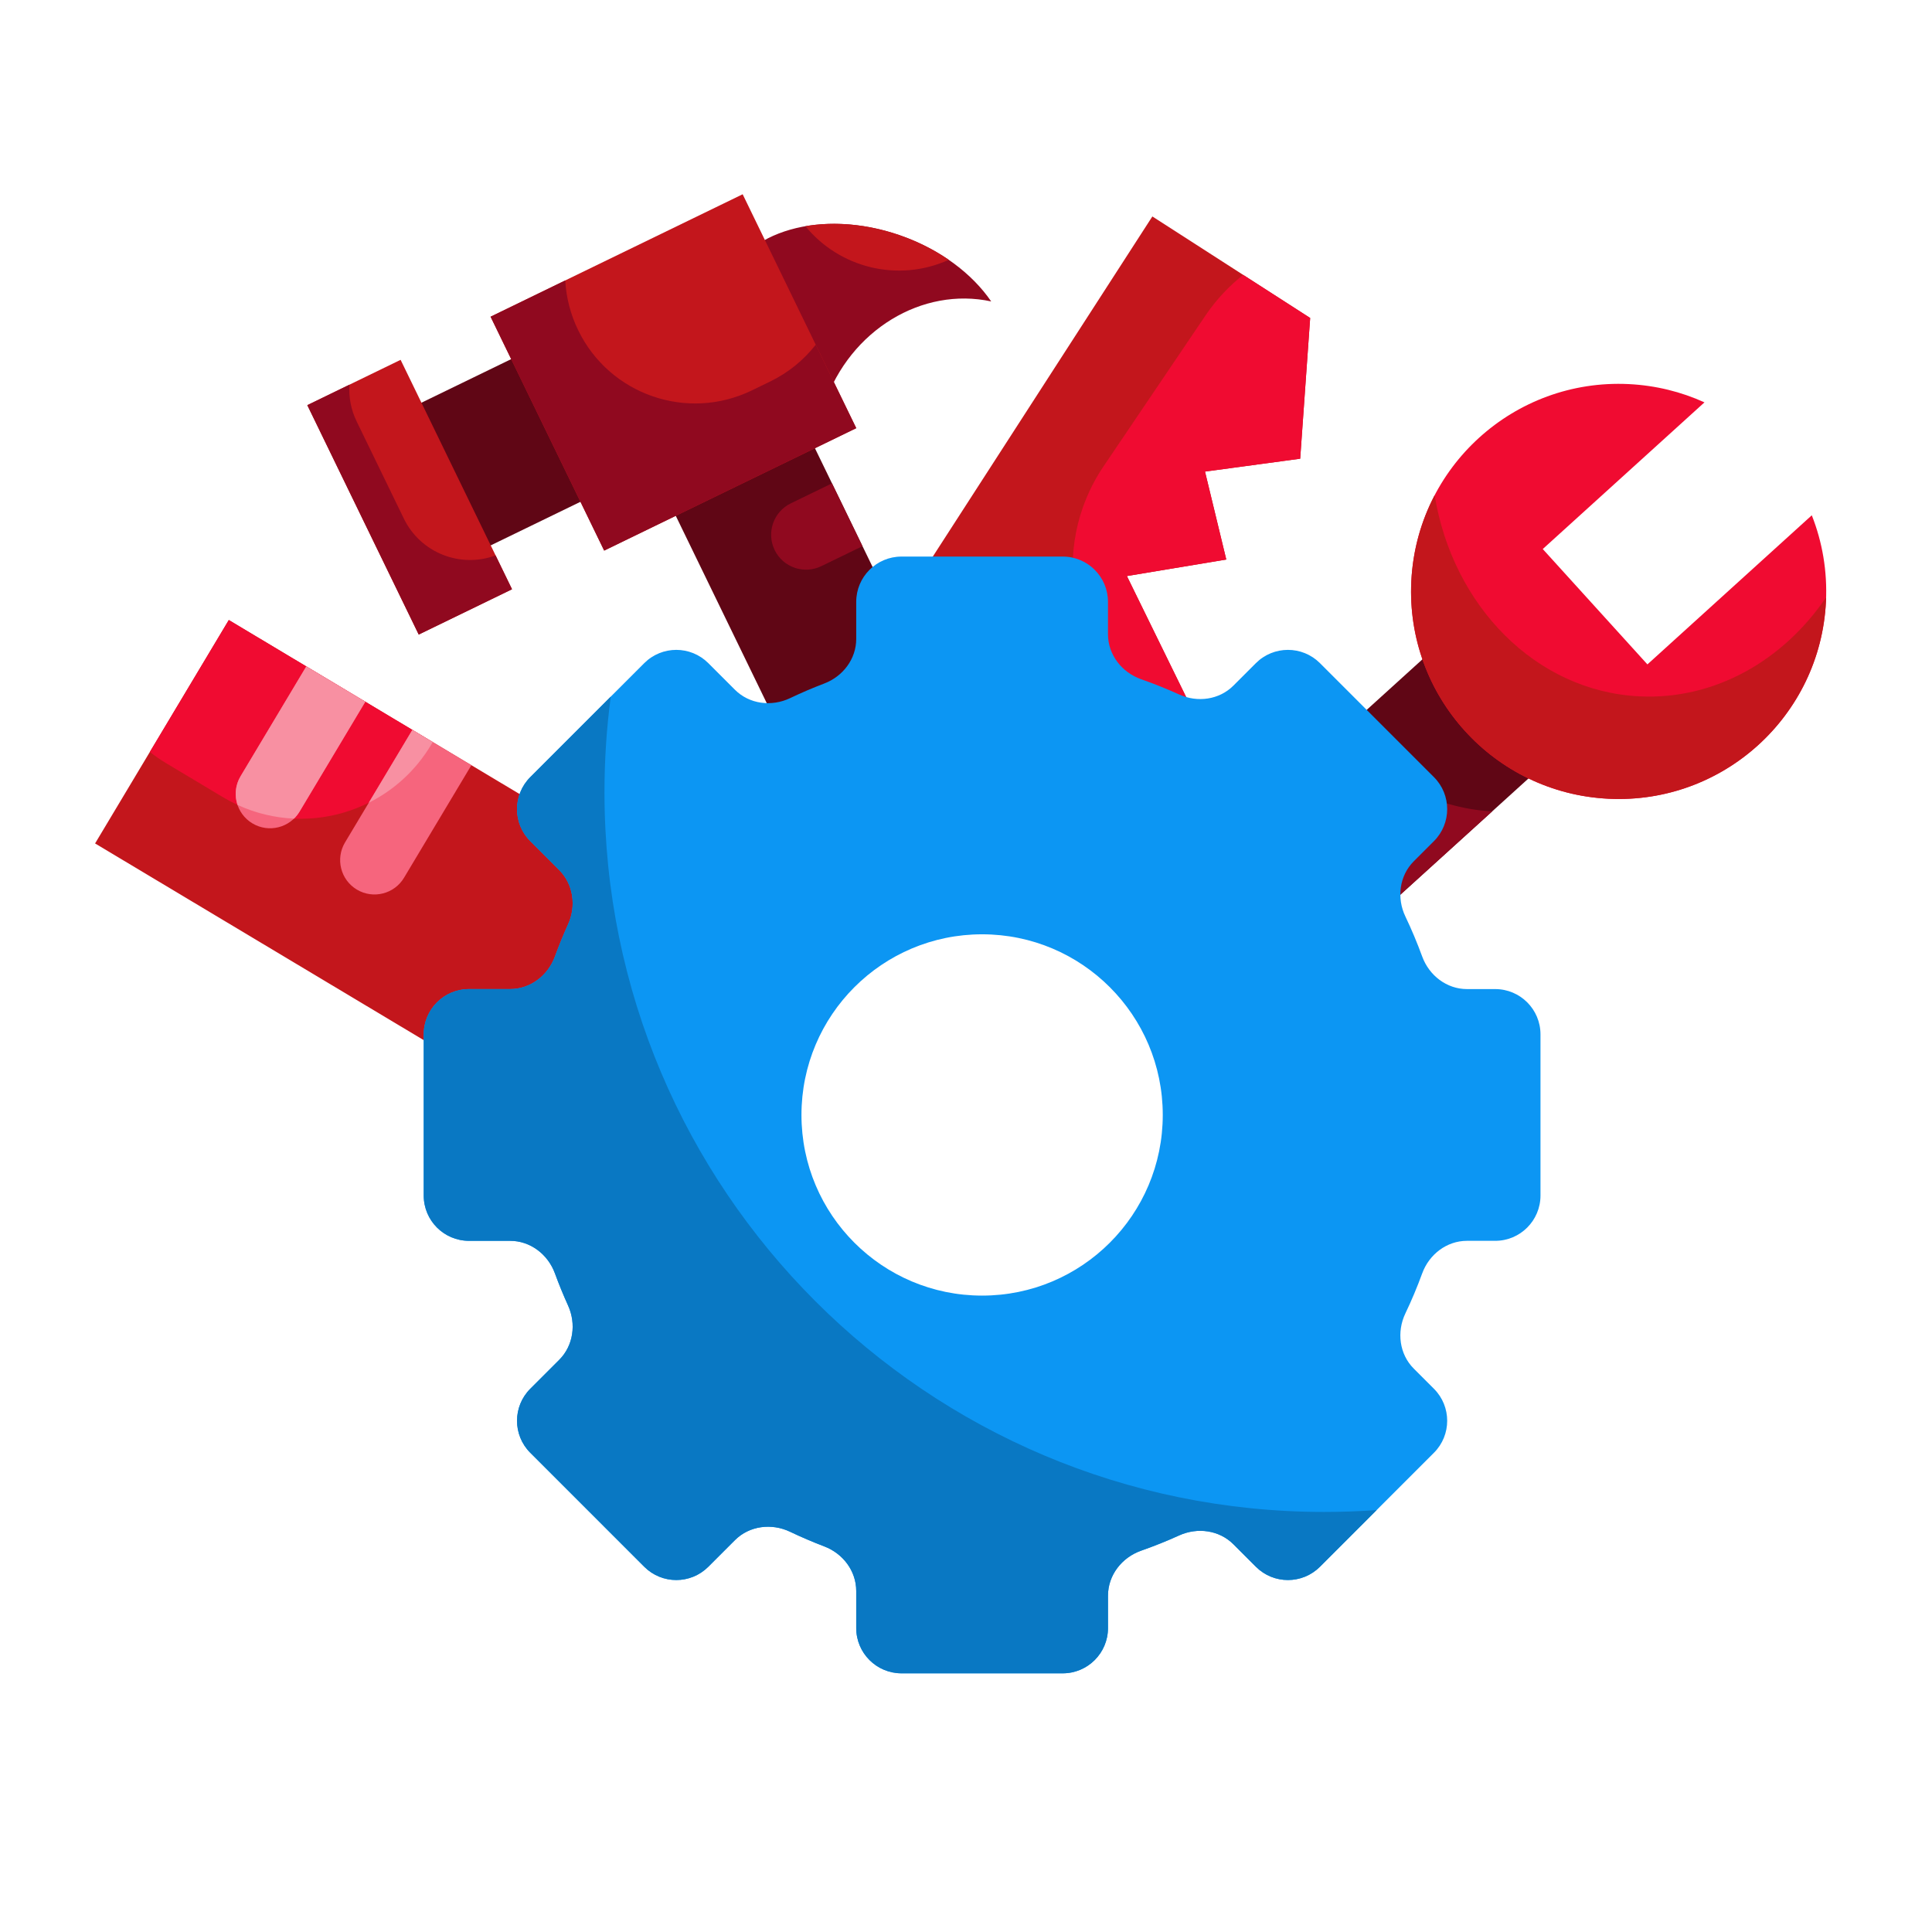 <svg width="128" height="128" viewBox="0 0 128 128" fill="none" xmlns="http://www.w3.org/2000/svg">
<path d="M76.347 14.341L55.3 46.944L57.835 56.037L75.045 59.905L78.753 46.523L74.66 38.165L81.244 37.07L79.835 31.244L86.141 30.39L86.802 21.067L76.347 14.341Z" fill="#C3161C"/>
<path fill-rule="evenodd" clip-rule="evenodd" d="M82.364 18.212C81.419 18.957 80.572 19.858 79.862 20.909L73.117 30.889C69.424 36.353 70.861 43.777 76.325 47.47C77.036 47.95 77.78 48.344 78.544 48.653L78.753 46.523L74.66 38.165L81.244 37.07L79.835 31.244L86.141 30.39L86.802 21.067L82.364 18.212Z" fill="#F00B31"/>
<rect x="15.159" y="41.078" width="38.14" height="17.251" transform="rotate(30.901 15.159 41.078)" fill="#C3161C"/>
<path fill-rule="evenodd" clip-rule="evenodd" d="M28.668 49.163C28.631 49.228 28.593 49.293 28.554 49.358C25.705 54.119 19.536 55.668 14.775 52.819L11.02 50.571C10.635 50.341 10.271 50.089 9.929 49.817L15.159 41.078L28.668 49.163Z" fill="#F00B31"/>
<path fill-rule="evenodd" clip-rule="evenodd" d="M24.203 46.491L19.848 53.767C19.202 54.847 17.803 55.198 16.724 54.552C15.644 53.906 15.293 52.507 15.939 51.428L20.294 44.151L24.203 46.491Z" fill="#F6657D"/>
<path fill-rule="evenodd" clip-rule="evenodd" d="M19.477 54.236C18.21 54.179 16.94 53.882 15.735 53.326C15.53 52.716 15.583 52.023 15.939 51.428L20.294 44.151L24.203 46.491L19.848 53.767C19.743 53.943 19.617 54.1 19.477 54.236Z" fill="#F890A2"/>
<path fill-rule="evenodd" clip-rule="evenodd" d="M27.321 48.357L31.23 50.697L26.768 58.153C26.122 59.232 24.723 59.584 23.643 58.938C22.564 58.291 22.213 56.893 22.859 55.813L27.321 48.357Z" fill="#F6657D"/>
<path fill-rule="evenodd" clip-rule="evenodd" d="M28.668 49.163C28.631 49.228 28.593 49.293 28.555 49.358C27.534 51.063 26.088 52.356 24.433 53.182L27.321 48.357L28.668 49.163Z" fill="#F890A2"/>
<rect x="26.718" y="27.265" width="8.247" height="10.508" transform="rotate(-25.905 26.718 27.265)" fill="#600615"/>
<rect x="20.36" y="26.842" width="6.872" height="16.897" transform="rotate(-25.905 20.36 26.842)" fill="#C3161C"/>
<path fill-rule="evenodd" clip-rule="evenodd" d="M23.151 25.486C23.099 26.301 23.25 27.14 23.632 27.926L26.755 34.356C27.861 36.634 30.508 37.662 32.834 36.797L33.923 39.04L27.741 42.042L20.36 26.842L23.151 25.486Z" fill="#90091F"/>
<path fill-rule="evenodd" clip-rule="evenodd" d="M65.67 19.971C61.12 18.986 56.325 21.85 54.627 26.754C54.444 27.285 54.303 27.82 54.204 28.354C49.569 26.402 46.827 22.315 48.008 18.904C49.26 15.286 54.453 13.799 59.606 15.583C62.272 16.506 64.405 18.123 65.67 19.971Z" fill="#90091F"/>
<path fill-rule="evenodd" clip-rule="evenodd" d="M62.858 17.214C59.499 18.736 55.609 17.743 53.362 14.986C55.252 14.66 57.432 14.831 59.606 15.583C60.809 16 61.903 16.557 62.858 17.214Z" fill="#C3161C"/>
<rect x="53.249" y="28.167" width="30.157" height="10.25" transform="rotate(64.095 53.249 28.167)" fill="#600615"/>
<path fill-rule="evenodd" clip-rule="evenodd" d="M55.122 32.023L57.143 36.185L54.413 37.51C53.264 38.069 51.88 37.589 51.322 36.44C50.764 35.291 51.243 33.907 52.392 33.349L55.122 32.023Z" fill="#90091F"/>
<rect x="32.502" y="20.982" width="18.567" height="17.227" transform="rotate(-25.905 32.502 20.982)" fill="#C3161C"/>
<path fill-rule="evenodd" clip-rule="evenodd" d="M37.45 18.579C37.51 19.692 37.788 20.812 38.306 21.878C40.384 26.157 45.538 27.942 49.817 25.863L51.022 25.278C52.243 24.685 53.261 23.841 54.044 22.839L56.729 28.367L40.028 36.479L32.502 20.983L37.45 18.579Z" fill="#90091F"/>
<rect x="80.877" y="55.803" width="19.821" height="10.567" transform="rotate(-42.211 80.877 55.803)" fill="#600615"/>
<path fill-rule="evenodd" clip-rule="evenodd" d="M88.932 48.497L80.877 55.804L87.977 63.63L98.862 53.756C96.951 53.656 94.959 53.101 93.084 52.056C91.393 51.114 89.991 49.882 88.932 48.497Z" fill="#90091F"/>
<path fill-rule="evenodd" clip-rule="evenodd" d="M112.925 26.658L102.212 36.375L109.146 44.018L120.036 34.139C120.732 35.901 121.073 37.837 120.975 39.852C120.605 47.438 114.156 53.289 106.57 52.919C98.984 52.55 93.133 46.1 93.503 38.514C93.872 30.928 100.322 25.078 107.908 25.447C109.696 25.535 111.388 25.959 112.925 26.658Z" fill="#F00B31"/>
<path fill-rule="evenodd" clip-rule="evenodd" d="M120.985 39.576C118.142 43.764 113.604 46.377 108.621 46.135C101.745 45.8 96.241 40.134 95.049 32.809C94.151 34.523 93.603 36.455 93.503 38.514C93.133 46.1 98.983 52.55 106.569 52.919C114.156 53.289 120.605 47.438 120.974 39.852C120.979 39.76 120.983 39.668 120.985 39.576Z" fill="#C3161C"/>
<path fill-rule="evenodd" clip-rule="evenodd" d="M73.407 39.874C73.407 38.218 72.064 36.874 70.407 36.874H59.727C58.071 36.874 56.727 38.218 56.727 39.874V42.33C56.727 43.656 55.851 44.811 54.612 45.283C53.84 45.577 53.084 45.901 52.344 46.254C51.121 46.837 49.647 46.654 48.69 45.697L46.927 43.934C45.755 42.763 43.856 42.763 42.684 43.934L35.133 51.486C33.961 52.657 33.961 54.556 35.133 55.728L37.051 57.646C37.992 58.587 38.186 60.031 37.636 61.243C37.32 61.938 37.03 62.648 36.766 63.37C36.305 64.631 35.14 65.529 33.798 65.529H31.073C29.416 65.529 28.073 66.872 28.073 68.529V79.208C28.073 80.865 29.416 82.208 31.073 82.208H33.798C35.14 82.208 36.305 83.106 36.766 84.366C37.03 85.089 37.32 85.798 37.636 86.494C38.186 87.706 37.992 89.149 37.051 90.091L35.133 92.009C33.961 93.18 33.961 95.08 35.133 96.251L42.684 103.803C43.856 104.974 45.755 104.974 46.927 103.803L48.69 102.04C49.647 101.082 51.121 100.899 52.344 101.483C53.084 101.836 53.84 102.16 54.612 102.454C55.851 102.926 56.727 104.08 56.727 105.406V107.862C56.727 109.519 58.071 110.862 59.727 110.862H70.407C72.064 110.862 73.407 109.519 73.407 107.862V105.717C73.407 104.359 74.326 103.184 75.608 102.735C76.463 102.435 77.301 102.099 78.12 101.727C79.332 101.177 80.776 101.371 81.717 102.312L83.207 103.803C84.379 104.974 86.278 104.974 87.45 103.803L95.001 96.251C96.173 95.08 96.173 93.18 95.001 92.009L93.666 90.674C92.709 89.716 92.526 88.242 93.109 87.019C93.521 86.157 93.893 85.272 94.224 84.366C94.685 83.106 95.849 82.208 97.192 82.208H99.061C100.718 82.208 102.061 80.865 102.061 79.208V68.529C102.061 66.872 100.718 65.529 99.061 65.529H97.192C95.849 65.529 94.685 64.631 94.224 63.37C93.893 62.465 93.521 61.58 93.109 60.717C92.526 59.495 92.709 58.021 93.666 57.063L95.001 55.728C96.173 54.556 96.173 52.657 95.001 51.485L87.45 43.934C86.278 42.763 84.379 42.763 83.207 43.934L81.717 45.424C80.776 46.366 79.332 46.56 78.12 46.01C77.301 45.638 76.463 45.301 75.608 45.002C74.326 44.552 73.407 43.378 73.407 42.019V39.874ZM65.067 85.837C71.677 85.837 77.036 80.478 77.036 73.868C77.036 67.258 71.677 61.9 65.067 61.9C58.457 61.9 53.099 67.258 53.099 73.868C53.099 80.478 58.457 85.837 65.067 85.837Z" fill="#0C96F3"/>
<path fill-rule="evenodd" clip-rule="evenodd" d="M40.465 46.154L35.133 51.486C33.961 52.657 33.961 54.557 35.133 55.728L37.051 57.646C37.992 58.587 38.186 60.031 37.636 61.243C37.32 61.939 37.03 62.648 36.766 63.37C36.305 64.631 35.14 65.529 33.798 65.529H31.073C29.416 65.529 28.073 66.872 28.073 68.529V79.208C28.073 80.865 29.416 82.208 31.073 82.208H33.798C35.14 82.208 36.305 83.106 36.766 84.367C37.03 85.089 37.32 85.798 37.636 86.494C38.186 87.706 37.992 89.149 37.051 90.091L35.133 92.009C33.961 93.18 33.961 95.08 35.133 96.251L42.684 103.803C43.856 104.974 45.755 104.974 46.927 103.803L48.69 102.04C49.647 101.082 51.121 100.899 52.344 101.483C53.084 101.836 53.84 102.16 54.612 102.454C55.851 102.926 56.727 104.08 56.727 105.406V107.862C56.727 109.519 58.071 110.862 59.727 110.862H70.407C72.064 110.862 73.407 109.519 73.407 107.862V105.718C73.407 104.359 74.326 103.184 75.608 102.735C76.463 102.436 77.301 102.099 78.12 101.727C79.332 101.177 80.776 101.371 81.717 102.313L83.207 103.803C84.379 104.974 86.278 104.974 87.45 103.803L91.207 100.046C90.06 100.128 88.902 100.17 87.734 100.17C61.398 100.17 40.048 78.821 40.048 52.485C40.048 50.338 40.19 48.225 40.465 46.154Z" fill="#0978C3"/>
</svg>
